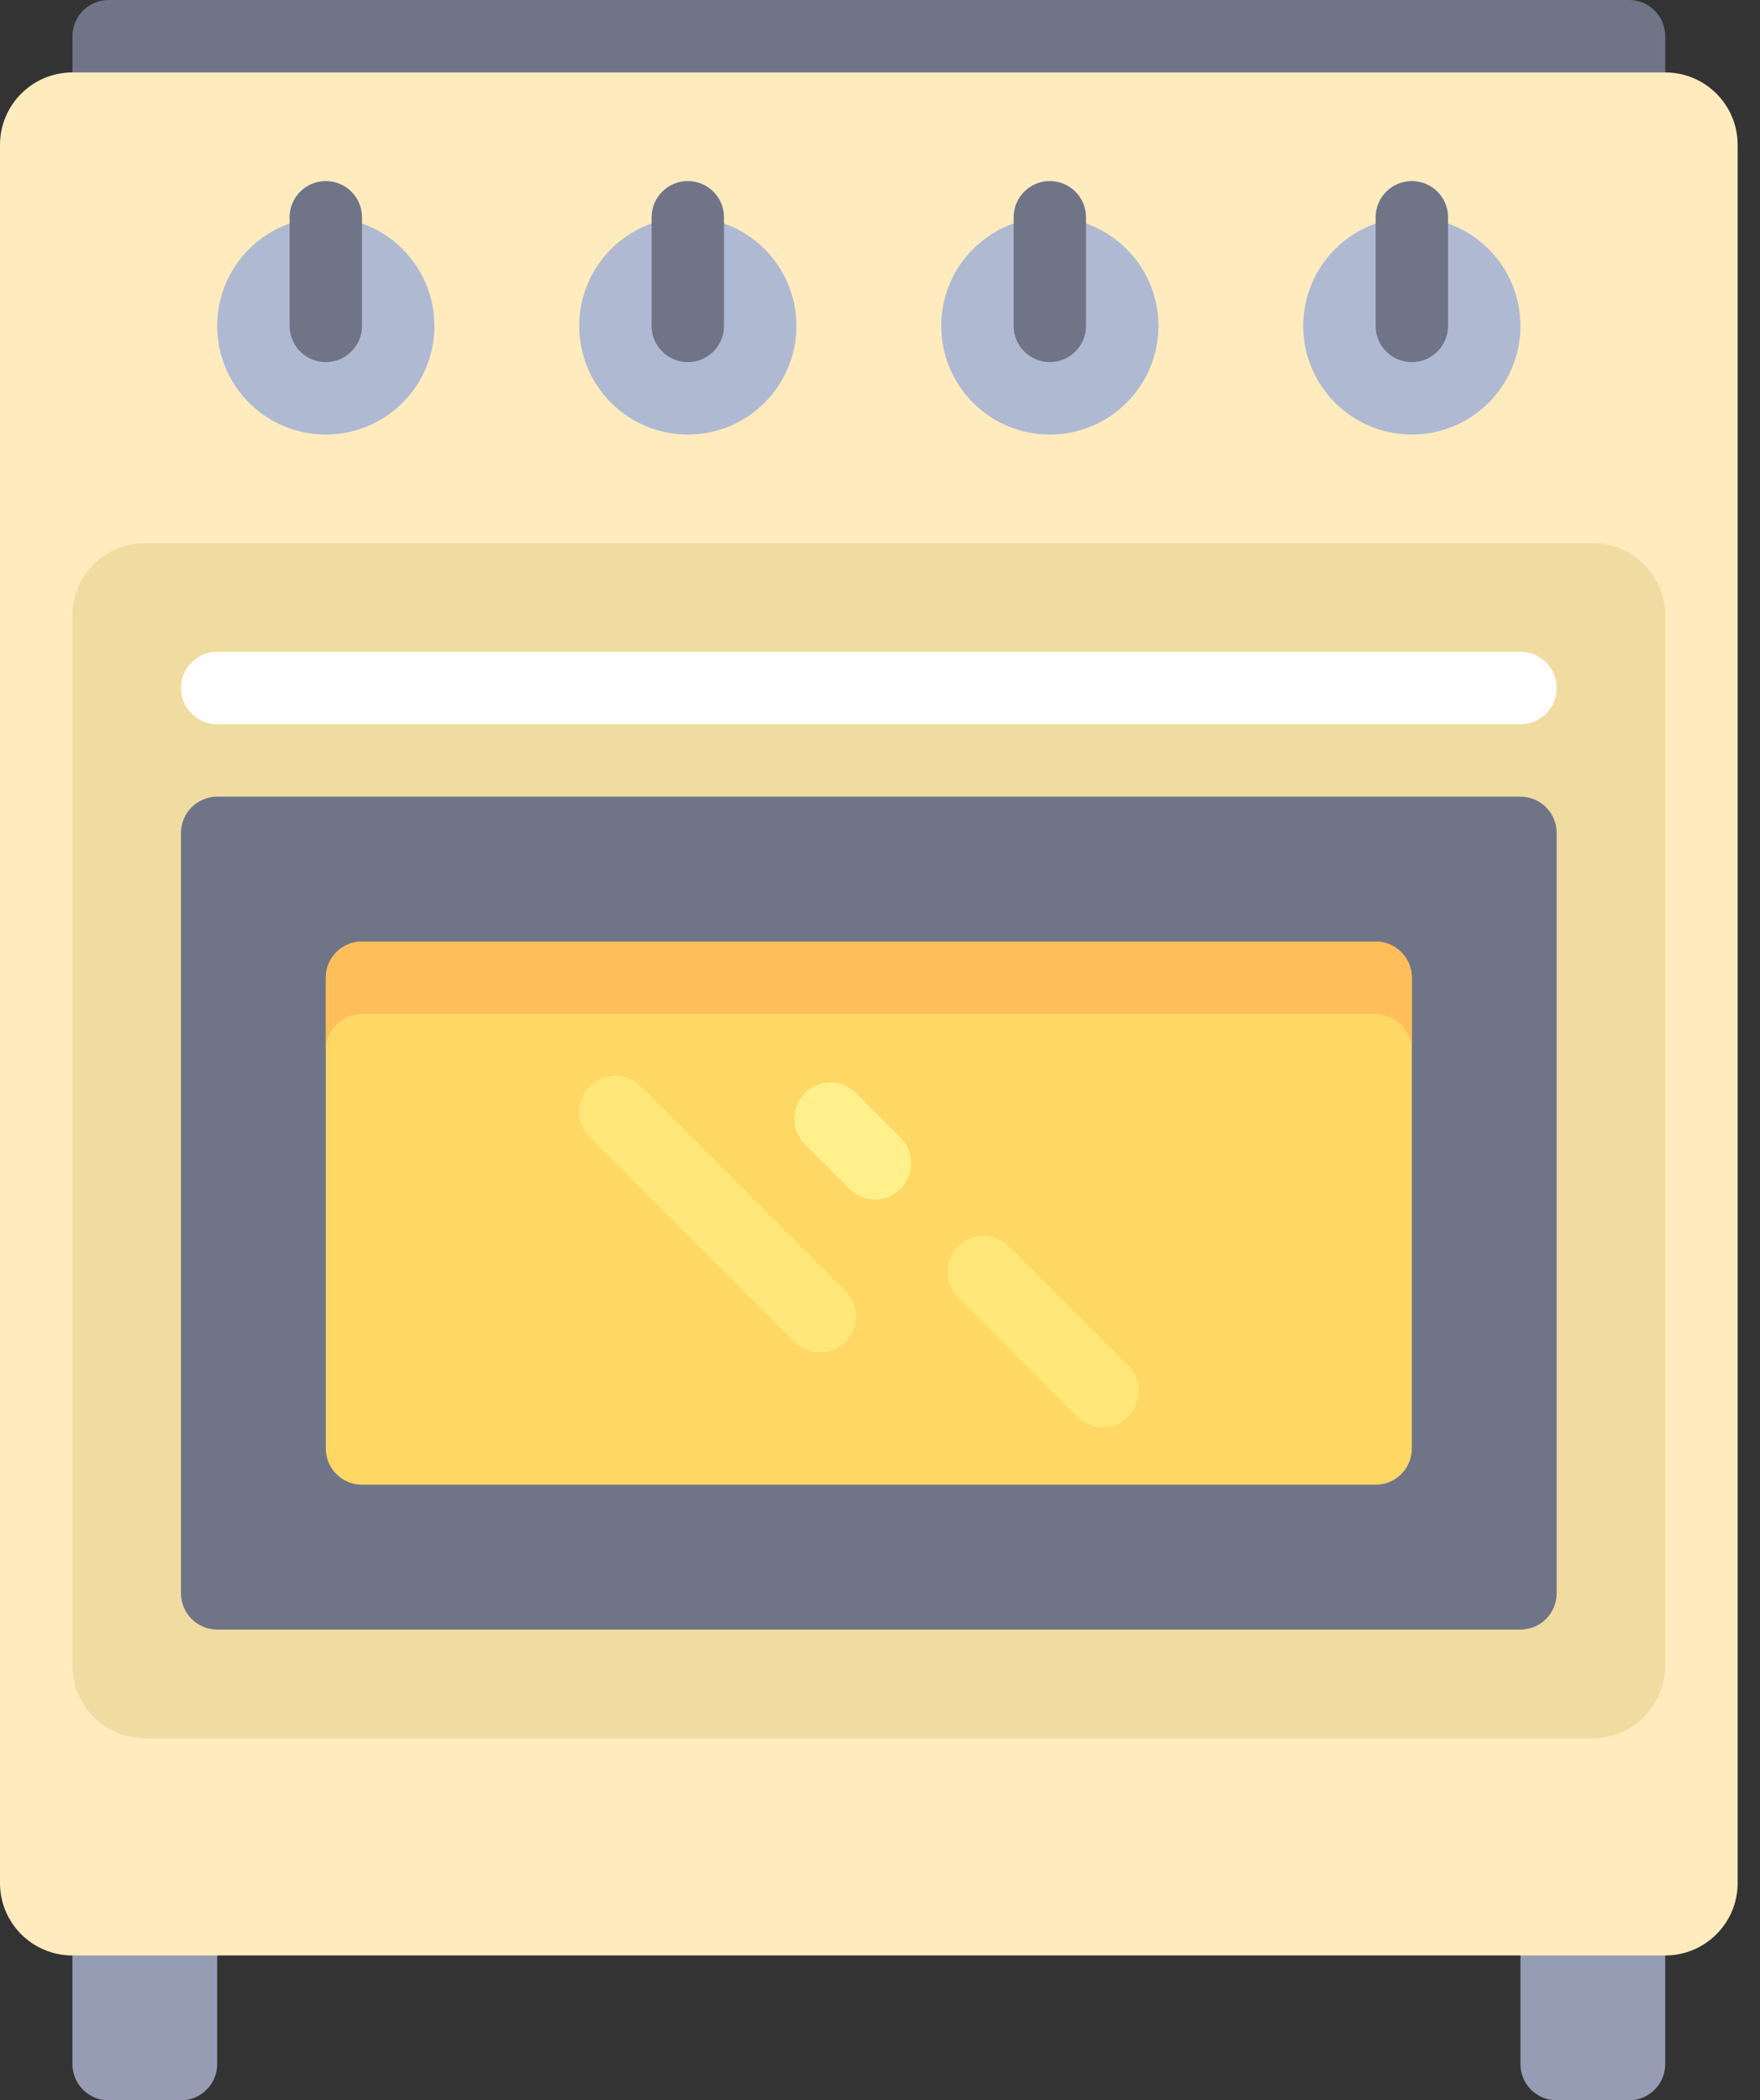 <svg width="57" height="68" viewBox="0 0 57 68" fill="none" xmlns="http://www.w3.org/2000/svg">
<rect x="0" y="0" width="57" height="68" fill="#333333" stroke="none"/>
<path d="M53.931 3.517H2.345V1.172C2.345 0.525 2.87 0 3.517 0H52.759C53.406 0 53.931 0.525 53.931 1.172V3.517H53.931Z" fill="#707487"/>
<path d="M5.862 68H3.517C2.87 68 2.345 67.475 2.345 66.827V62.138H7.034V66.827C7.034 67.475 6.51 68 5.862 68Z" fill="#959CB3"/>
<path d="M52.758 68H50.414C49.766 68 49.241 67.475 49.241 66.827V62.138H53.931V66.827C53.931 67.475 53.406 68 52.758 68Z" fill="#959CB3"/>
<path d="M53.931 63.31H2.345C1.05 63.31 0 62.261 0 60.966V4.69C0 3.395 1.05 2.345 2.345 2.345H53.931C55.226 2.345 56.276 3.395 56.276 4.69V60.966C56.276 62.261 55.226 63.31 53.931 63.31Z" fill="#FFEBBE"/>
<path d="M51.586 56.276H4.69C3.395 56.276 2.345 55.226 2.345 53.931V19.931C2.345 18.636 3.395 17.586 4.69 17.586H51.586C52.881 17.586 53.931 18.636 53.931 19.931V53.931C53.931 55.226 52.881 56.276 51.586 56.276Z" fill="#F0DCA0"/>
<path d="M22.276 14.069C24.218 14.069 25.793 12.494 25.793 10.552C25.793 8.609 24.218 7.035 22.276 7.035C20.333 7.035 18.759 8.609 18.759 10.552C18.759 12.494 20.333 14.069 22.276 14.069Z" fill="#AFB9D2"/>
<path d="M22.276 11.724C21.628 11.724 21.103 11.199 21.103 10.552V7.035C21.103 6.387 21.628 5.862 22.276 5.862C22.923 5.862 23.448 6.387 23.448 7.035V10.552C23.448 11.199 22.923 11.724 22.276 11.724Z" fill="#707487"/>
<path d="M34 14.069C35.943 14.069 37.517 12.494 37.517 10.552C37.517 8.609 35.943 7.035 34 7.035C32.057 7.035 30.483 8.609 30.483 10.552C30.483 12.494 32.057 14.069 34 14.069Z" fill="#AFB9D2"/>
<path d="M34 11.724C33.352 11.724 32.828 11.199 32.828 10.552V7.035C32.828 6.387 33.352 5.862 34 5.862C34.647 5.862 35.172 6.387 35.172 7.035V10.552C35.172 11.199 34.647 11.724 34 11.724Z" fill="#707487"/>
<path d="M45.724 14.069C47.667 14.069 49.241 12.494 49.241 10.552C49.241 8.609 47.667 7.035 45.724 7.035C43.782 7.035 42.207 8.609 42.207 10.552C42.207 12.494 43.782 14.069 45.724 14.069Z" fill="#AFB9D2"/>
<path d="M45.724 11.724C45.077 11.724 44.552 11.199 44.552 10.552V7.035C44.552 6.387 45.077 5.862 45.724 5.862C46.372 5.862 46.897 6.387 46.897 7.035V10.552C46.896 11.199 46.372 11.724 45.724 11.724Z" fill="#707487"/>
<path d="M10.552 14.069C12.494 14.069 14.069 12.494 14.069 10.552C14.069 8.609 12.494 7.035 10.552 7.035C8.609 7.035 7.034 8.609 7.034 10.552C7.034 12.494 8.609 14.069 10.552 14.069Z" fill="#AFB9D2"/>
<path d="M10.552 11.724C9.904 11.724 9.379 11.199 9.379 10.552V7.035C9.379 6.387 9.904 5.862 10.552 5.862C11.199 5.862 11.724 6.387 11.724 7.035V10.552C11.724 11.199 11.199 11.724 10.552 11.724Z" fill="#707487"/>
<path d="M49.242 52.759H7.035C6.387 52.759 5.862 52.234 5.862 51.586V26.966C5.862 26.318 6.387 25.793 7.035 25.793H49.241C49.889 25.793 50.414 26.318 50.414 26.966V51.586C50.414 52.234 49.889 52.759 49.242 52.759Z" fill="#707487"/>
<path d="M49.241 23.448H7.034C6.387 23.448 5.862 22.923 5.862 22.276C5.862 21.628 6.387 21.103 7.034 21.103H49.241C49.889 21.103 50.414 21.628 50.414 22.276C50.414 22.923 49.889 23.448 49.241 23.448Z" fill="white"/>
<path d="M44.552 48.069H11.724C11.077 48.069 10.552 47.544 10.552 46.897V31.655C10.552 31.008 11.077 30.483 11.724 30.483H44.552C45.199 30.483 45.724 31.008 45.724 31.655V46.897C45.724 47.544 45.199 48.069 44.552 48.069Z" fill="#FFD764"/>
<path d="M26.55 43.796C26.25 43.796 25.95 43.681 25.721 43.453L19.102 36.829C18.644 36.371 18.644 35.629 19.102 35.171C19.56 34.713 20.302 34.713 20.76 35.171L27.379 41.795C27.837 42.252 27.837 42.995 27.379 43.453C27.15 43.681 26.85 43.796 26.55 43.796Z" fill="#FFE678"/>
<path d="M35.713 46.215C35.413 46.215 35.113 46.1 34.884 45.871L31.024 42.01C30.566 41.552 30.566 40.809 31.024 40.352C31.482 39.894 32.224 39.894 32.682 40.352L36.542 44.213C37 44.671 37 45.414 36.542 45.871C36.313 46.1 36.013 46.215 35.713 46.215Z" fill="#FFE678"/>
<path d="M28.337 38.836C28.037 38.836 27.736 38.721 27.508 38.492L26.065 37.048C25.607 36.59 25.607 35.848 26.065 35.39C26.523 34.932 27.266 34.932 27.723 35.39L29.166 36.834C29.623 37.292 29.623 38.035 29.166 38.492C28.936 38.721 28.637 38.836 28.337 38.836Z" fill="#FFF08C"/>
<path d="M44.552 30.483H11.724C11.077 30.483 10.552 31.008 10.552 31.655V34C10.552 33.353 11.077 32.828 11.724 32.828H44.552C45.199 32.828 45.724 33.353 45.724 34V31.655C45.724 31.008 45.199 30.483 44.552 30.483Z" fill="#FFBE5A"/>
</svg>
